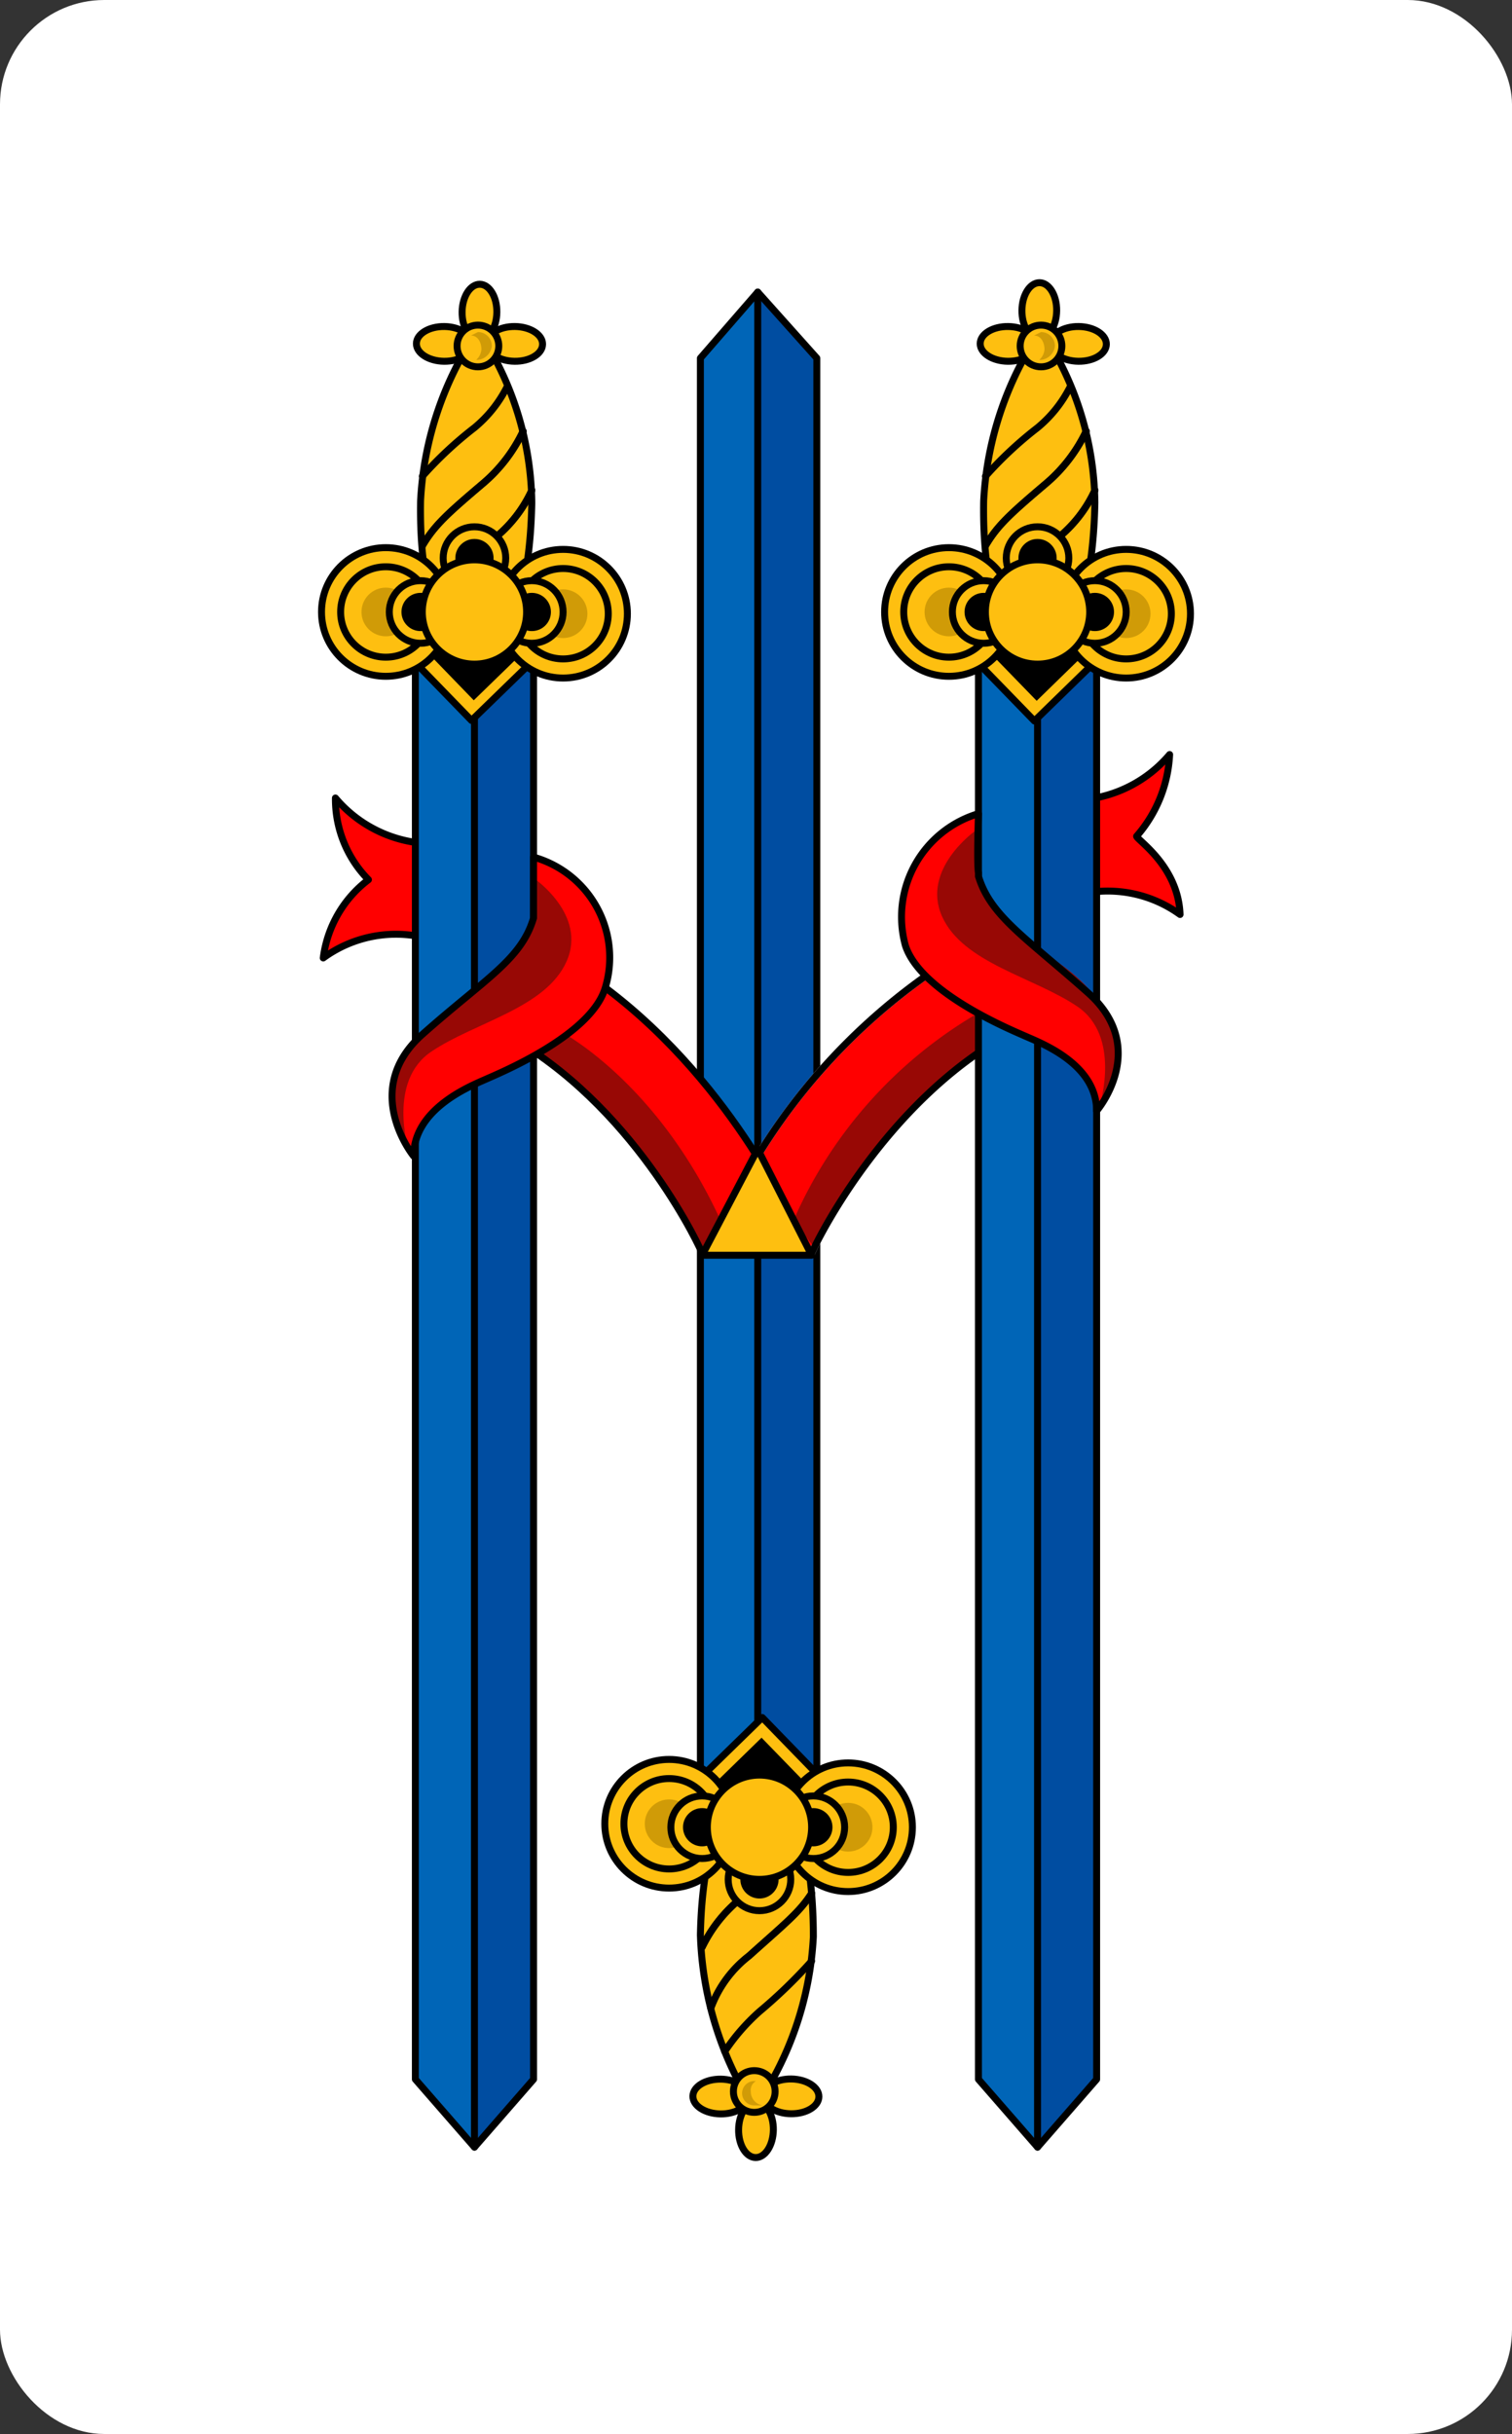 <svg xmlns="http://www.w3.org/2000/svg" viewBox="0 0 87 140">
  <rect x="0" y="0" width="87" height="140" fill="#333333" stroke="none"/>
  <rect width="87" height="140" rx="6" ry="6" fill="#fff"/>
  <path fill="#0065b7" d="M47 20.6l-3.4-3.8-3.3 3.8v81.8H47V20.6z"/>
  <path fill="#004da1" d="M47 20.6l-3.4-3.8v85.6H47V20.6z"/>
  <path fill="none" stroke="#000" stroke-linecap="round" stroke-linejoin="round" stroke-width=".4" d="M47 20.6l-3.4-3.8-3.3 3.8v81.8H47V20.6z"/>
  <path fill="#0065b7" stroke="#000" stroke-linecap="round" stroke-linejoin="round" stroke-width=".4" d="M43.6 16.8v85.5"/>
  <path fill="#febf10" stroke="#000" stroke-linecap="round" stroke-linejoin="round" stroke-width=".4" d="M43.74 105.04l-3.06-3.15 3.18-3.1 3.07 3.16z"/>
  <path d="M43.7 106.2l-3.06-3.15 3.18-3.1 3.07 3.16z"/>
  <path d="M40.3 111.3c.1-5.4 1.6-8.8 3.4-8.8s3.1 3.5 3.1 8.9a19 19 0 0 1-3.4 9.9 19.7 19.7 0 0 1-3.1-10z" fill="#febf10" stroke="#000" stroke-linecap="round" stroke-linejoin="round" stroke-width=".4"/>
  <path d="M46.7 108.9c-.7 1.1-1.6 1.8-3.6 3.6a6.7 6.7 0 0 0-2.2 3m.8 2.5a11.9 11.9 0 0 1 2-2.3 28.8 28.8 0 0 0 3-2.9m-.5-7.4c-.8 1.3-1.6 2-3.7 3.9a8.2 8.2 0 0 0-2.1 2.7" fill="none" stroke="#000" stroke-linecap="round" stroke-linejoin="round" stroke-width=".4"/>
  <path d="M40.9 115.5a6.7 6.7 0 0 1 2.2-3c2-1.8 2.9-2.5 3.6-3.6m-1.4-5.9a21.9 21.9 0 0 1-3.1 3.1l-1.6 1.6m-.2 4.3a8.2 8.2 0 0 1 2.1-2.7c2.1-1.9 2.9-2.6 3.7-3.9" fill="none" stroke="#000" stroke-linecap="round" stroke-linejoin="round" stroke-width=".4"/>
  <circle cx="38.5" cy="104.9" r="3.7" fill="#febf10" stroke="#000" stroke-linecap="round" stroke-linejoin="round" stroke-width=".4"/>
  <circle cx="38.5" cy="104.9" r="2.6" fill="#febf10" stroke="#000" stroke-linecap="round" stroke-linejoin="round" stroke-width=".4"/>
  <circle cx="38.5" cy="104.9" r="1.4" fill="#d09b07"/>
  <circle cx="48.8" cy="105.1" r="3.7" fill="#febf10" stroke="#000" stroke-linecap="round" stroke-linejoin="round" stroke-width=".4"/>
  <circle cx="48.8" cy="105.1" r="2.6" fill="#febf10" stroke="#000" stroke-linecap="round" stroke-linejoin="round" stroke-width=".4"/>
  <circle cx="48.8" cy="105.1" r="1.4" fill="#d09b07"/>
  <ellipse cx="43.4" cy="122.4" rx="1.6" ry="1" transform="rotate(-89.2 43.5 122.4)" fill="#febf10" stroke="#000" stroke-linecap="round" stroke-linejoin="round" stroke-width=".4"/>
  <ellipse cx="45.4" cy="120.5" rx="1" ry="1.6" transform="rotate(-89.2 45.5 120.48)" fill="#febf10" stroke="#000" stroke-linecap="round" stroke-linejoin="round" stroke-width=".4"/>
  <ellipse cx="41.4" cy="120.5" rx="1" ry="1.6" transform="rotate(-89.2 41.48 120.51)" fill="#febf10" stroke="#000" stroke-linecap="round" stroke-linejoin="round" stroke-width=".4"/>
  <circle cx="43.4" cy="120.3" r="1.2" fill="#febf10" stroke="#000" stroke-linecap="round" stroke-linejoin="round" stroke-width=".4"/>
  <path d="M43.4 121.1h.5a.8.8 0 0 1-.7-.8.6.6 0 0 1 .3-.6h-.1a.7.7 0 0 0-.7.7.7.7 0 0 0 .7.7z" fill="#d09b07"/>
  <circle cx="43.7" cy="108.1" r="1.8" fill="#febf10" stroke="#000" stroke-linecap="round" stroke-linejoin="round" stroke-width=".4"/>
  <circle cx="43.7" cy="108.1" r="1.1"/>
  <circle cx="46.8" cy="105.1" r="1.8" fill="#febf10" stroke="#000" stroke-linecap="round" stroke-linejoin="round" stroke-width=".4"/>
  <circle cx="46.8" cy="105.1" r="1.1"/>
  <circle cx="40.4" cy="105.1" r="1.8" fill="#febf10" stroke="#000" stroke-linecap="round" stroke-linejoin="round" stroke-width=".4"/>
  <circle cx="40.4" cy="105.1" r="1.1"/>
  <circle cx="43.7" cy="105.1" r="3" fill="#febf10" stroke="#000" stroke-linecap="round" stroke-linejoin="round" stroke-width=".4"/>
  <path d="M40.4 72.1c0-.1-3.6-8-10.6-12.2l2.8-4.6c8.4 5.1 12.6 14.1 12.8 14.5z" fill="red"/>
  <path d="M46.7 72.1c0-.1 3.7-8 10.6-12.2l-2.8-4.6a35.3 35.3 0 0 0-12.7 14.5z" fill="red" stroke="#fff" stroke-linecap="round" stroke-linejoin="round" stroke-width=".4"/>
  <path d="M32.2 59.3s5.7 2.9 9.4 11.2a12.5 12.5 0 0 1-1.2 1.7s-3.2-8-9.5-11.5zm24.2-1.1a25.7 25.7 0 0 0-10.7 11.9 12.5 12.5 0 0 0 1.2 1.7s3.1-7.3 9.3-11.1z" fill="#980805"/>
  <path d="M40.4 72.1c0-.1-3.6-8-10.6-12.2l2.8-4.6c8.4 5.1 12.6 14.1 12.8 14.5z" fill="none" stroke="#000" stroke-linecap="round" stroke-linejoin="round" stroke-width=".4"/>
  <path d="M46.7 72.1c0-.1 3.7-8 10.6-12.2l-2.8-4.6a35.3 35.3 0 0 0-12.7 14.5z" fill="none" stroke="#000" stroke-linecap="round" stroke-linejoin="round" stroke-width=".4"/>
  <path d="M62.3 46a7.4 7.4 0 0 0 5-2.6 7.7 7.7 0 0 1-1.9 4.7c0 .2 2.4 1.7 2.5 4.5a7.1 7.1 0 0 0-5.6-1.2c-.1.1 0-5.4 0-5.4zm-38 2.5a7.4 7.4 0 0 1-5-2.6 6.6 6.6 0 0 0 1.9 4.7 6.7 6.7 0 0 0-2.6 4.5 7.1 7.1 0 0 1 5.7-1.2c.1.1 0-5.4 0-5.4z" fill="red" stroke="#000" stroke-linecap="round" stroke-linejoin="round" stroke-width=".4"/>
  <path fill="#febf10" stroke="#000" stroke-linecap="round" stroke-linejoin="round" stroke-width=".4" d="M46.7 72.2h-6.3l3.2-6.1 3.1 6.1z"/>
  <path fill="#0065b7" d="M63.1 119.6l-3.4 3.9-3.4-3.9V37.9h6.8v81.7z"/>
  <path fill="#004da1" d="M63.1 119.6l-3.4 3.9V37.9h3.4v81.7z"/>
  <path fill="none" stroke="#000" stroke-linecap="round" stroke-linejoin="round" stroke-width=".4" d="M63.1 119.6l-3.4 3.9-3.4-3.9V37.9h6.8v81.7z"/>
  <path fill="#0065b7" stroke="#000" stroke-linecap="round" stroke-linejoin="round" stroke-width=".4" d="M59.7 123.5V38"/>
  <path fill="#febf10" stroke="#000" stroke-linecap="round" stroke-linejoin="round" stroke-width=".4" d="M59.64 35.22l3.06 3.15-3.18 3.1-3.07-3.16z"/>
  <path d="M59.77 34.05l3.06 3.16-3.18 3.1-3.07-3.16z"/>
  <path d="M63 28.9c-.1 5.5-1.5 8.9-3.3 8.8s-3.2-3.4-3.1-8.9a19.2 19.2 0 0 1 3.3-9.8 18.1 18.1 0 0 1 3.1 9.9z" fill="#febf10" stroke="#000" stroke-linecap="round" stroke-linejoin="round" stroke-width=".4"/>
  <path d="M56.7 31.4c.7-1.2 1.5-1.9 3.5-3.6a9 9 0 0 0 2.3-3m-.9-2.6a7.3 7.3 0 0 1-1.9 2.4 21.9 21.9 0 0 0-3 2.8m.5 7.4c.7-1.3 1.5-2 3.6-3.8a7.6 7.6 0 0 0 2.2-2.8" fill="none" stroke="#000" stroke-linecap="round" stroke-linejoin="round" stroke-width=".4"/>
  <path d="M62.5 24.8a9 9 0 0 1-2.3 3c-2 1.7-2.8 2.4-3.5 3.6m1.3 5.9a19.1 19.1 0 0 1 3.2-3.1 7.3 7.3 0 0 0 1.5-1.7m.3-4.3a7.6 7.6 0 0 1-2.2 2.8c-2.1 1.8-2.9 2.5-3.6 3.8" fill="none" stroke="#000" stroke-linecap="round" stroke-linejoin="round" stroke-width=".4"/>
  <circle cx="64.8" cy="35.3" r="3.7" fill="#febf10" stroke="#000" stroke-linecap="round" stroke-linejoin="round" stroke-width=".4"/>
  <circle cx="64.8" cy="35.3" r="2.6" fill="#febf10" stroke="#000" stroke-linecap="round" stroke-linejoin="round" stroke-width=".4"/>
  <circle cx="64.8" cy="35.3" r="1.4" fill="#d09b07"/>
  <circle cx="54.6" cy="35.2" r="3.7" fill="#febf10" stroke="#000" stroke-linecap="round" stroke-linejoin="round" stroke-width=".4"/>
  <circle cx="54.6" cy="35.2" r="2.6" fill="#febf10" stroke="#000" stroke-linecap="round" stroke-linejoin="round" stroke-width=".4"/>
  <circle cx="54.6" cy="35.2" r="1.4" fill="#d09b07"/>
  <ellipse cx="59.9" cy="17.9" rx="1.6" ry="1" transform="rotate(-89.4 59.83 17.93)" fill="#febf10" stroke="#000" stroke-linecap="round" stroke-linejoin="round" stroke-width=".4"/>
  <ellipse cx="57.9" cy="19.8" rx="1" ry="1.6" transform="rotate(-89.2 57.94 19.74)" fill="#febf10" stroke="#000" stroke-linecap="round" stroke-linejoin="round" stroke-width=".4"/>
  <ellipse cx="62" cy="19.8" rx="1" ry="1.6" transform="rotate(-89.2 62.02 19.76)" fill="#febf10" stroke="#000" stroke-linecap="round" stroke-linejoin="round" stroke-width=".4"/>
  <circle cx="59.9" cy="19.9" r="1.2" fill="#febf10" stroke="#000" stroke-linecap="round" stroke-linejoin="round" stroke-width=".4"/>
  <path d="M59.9 19.1l-.4.2c.4 0 .6.4.6.8a.9.9 0 0 1-.3.6h.1a.9.9 0 0 0 .8-.8.8.8 0 0 0-.8-.8z" fill="#d09b07"/>
  <circle cx="59.7" cy="32.1" r="1.8" fill="#febf10" stroke="#000" stroke-linecap="round" stroke-linejoin="round" stroke-width=".4"/>
  <circle cx="59.7" cy="32.1" r="1.1"/>
  <circle cx="56.6" cy="35.2" r="1.8" fill="#febf10" stroke="#000" stroke-linecap="round" stroke-linejoin="round" stroke-width=".4"/>
  <circle cx="56.6" cy="35.2" r="1.1"/>
  <circle cx="63" cy="35.2" r="1.8" fill="#febf10" stroke="#000" stroke-linecap="round" stroke-linejoin="round" stroke-width=".4"/>
  <circle cx="63" cy="35.2" r="1.1"/>
  <circle cx="59.7" cy="35.2" r="3" fill="#febf10" stroke="#000" stroke-linecap="round" stroke-linejoin="round" stroke-width=".4"/>
  <path fill="#0065b7" d="M30.7 119.6l-3.4 3.9-3.4-3.9V37.9h6.8v81.7z"/>
  <path fill="#004da1" d="M30.7 119.6l-3.4 3.9V37.9h3.4v81.7z"/>
  <path fill="none" stroke="#000" stroke-linecap="round" stroke-linejoin="round" stroke-width=".4" d="M30.7 119.6l-3.4 3.9-3.4-3.9V37.9h6.8v81.7z"/>
  <path fill="#0065b7" stroke="#000" stroke-linecap="round" stroke-linejoin="round" stroke-width=".4" d="M27.3 123.5V38"/>
  <path fill="#febf10" stroke="#000" stroke-linecap="round" stroke-linejoin="round" stroke-width=".4" d="M27.25 35.19l3.07 3.15-3.19 3.1-3.06-3.15z"/>
  <path d="M27.38 34.03l3.07 3.15-3.19 3.1-3.06-3.16z"/>
  <path d="M30.6 28.9c-.1 5.5-1.5 8.9-3.3 8.8s-3.2-3.4-3.1-8.9a19.2 19.2 0 0 1 3.3-9.8 18.1 18.1 0 0 1 3.1 9.9z" fill="#febf10" stroke="#000" stroke-linecap="round" stroke-linejoin="round" stroke-width=".4"/>
  <path d="M24.3 31.4c.7-1.2 1.5-1.9 3.5-3.6a9 9 0 0 0 2.3-3m-.9-2.6a7.3 7.3 0 0 1-1.9 2.4 21.9 21.9 0 0 0-3 2.8m.5 7.4c.7-1.3 1.5-2 3.6-3.8a7.6 7.6 0 0 0 2.2-2.8" fill="none" stroke="#000" stroke-linecap="round" stroke-linejoin="round" stroke-width=".4"/>
  <path d="M30.1 24.8a9 9 0 0 1-2.3 3c-2 1.7-2.8 2.4-3.5 3.6m1.3 5.9a19.1 19.1 0 0 1 3.2-3.1 7.3 7.3 0 0 0 1.5-1.7m.3-4.3a7.6 7.6 0 0 1-2.2 2.8c-2.1 1.8-2.9 2.5-3.6 3.8" fill="none" stroke="#000" stroke-linecap="round" stroke-linejoin="round" stroke-width=".4"/>
  <circle cx="32.4" cy="35.3" r="3.7" fill="#febf10" stroke="#000" stroke-linecap="round" stroke-linejoin="round" stroke-width=".4"/>
  <circle cx="32.4" cy="35.3" r="2.6" fill="#febf10" stroke="#000" stroke-linecap="round" stroke-linejoin="round" stroke-width=".4"/>
  <circle cx="32.4" cy="35.3" r="1.4" fill="#d09b07"/>
  <circle cx="22.2" cy="35.2" r="3.7" fill="#febf10" stroke="#000" stroke-linecap="round" stroke-linejoin="round" stroke-width=".4"/>
  <circle cx="22.2" cy="35.2" r="2.6" fill="#febf10" stroke="#000" stroke-linecap="round" stroke-linejoin="round" stroke-width=".4"/>
  <circle cx="22.2" cy="35.2" r="1.4" fill="#d09b07"/>
  <ellipse cx="27.5" cy="17.9" rx="1.6" ry="1" transform="rotate(-89.2 27.57 17.88)" fill="#febf10" stroke="#000" stroke-linecap="round" stroke-linejoin="round" stroke-width=".4"/>
  <ellipse cx="25.5" cy="19.8" rx="1" ry="1.6" transform="rotate(-89.2 25.52 19.76)" fill="#febf10" stroke="#000" stroke-linecap="round" stroke-linejoin="round" stroke-width=".4"/>
  <ellipse cx="29.6" cy="19.8" rx="1" ry="1.6" transform="rotate(-89.2 29.6 19.78)" fill="#febf10" stroke="#000" stroke-linecap="round" stroke-linejoin="round" stroke-width=".4"/>
  <circle cx="27.5" cy="19.9" r="1.2" fill="#febf10" stroke="#000" stroke-linecap="round" stroke-linejoin="round" stroke-width=".4"/>
  <path d="M27.5 19.1l-.4.2c.4 0 .6.4.6.8a.9.9 0 0 1-.3.6h.1a.9.9 0 0 0 .8-.8.8.8 0 0 0-.8-.8z" fill="#d09b07"/>
  <circle cx="27.3" cy="32.1" r="1.8" fill="#febf10" stroke="#000" stroke-linecap="round" stroke-linejoin="round" stroke-width=".4"/>
  <circle cx="27.3" cy="32.1" r="1.1"/>
  <circle cx="24.2" cy="35.2" r="1.8" fill="#febf10" stroke="#000" stroke-linecap="round" stroke-linejoin="round" stroke-width=".4"/>
  <circle cx="24.2" cy="35.2" r="1.1"/>
  <circle cx="30.6" cy="35.2" r="1.8" fill="#febf10" stroke="#000" stroke-linecap="round" stroke-linejoin="round" stroke-width=".4"/>
  <circle cx="30.6" cy="35.2" r="1.1"/>
  <circle cx="27.3" cy="35.2" r="3" fill="#febf10" stroke="#000" stroke-linecap="round" stroke-linejoin="round" stroke-width=".4"/>
  <path d="M56.3 46.8a6.2 6.2 0 0 0-4.2 7.6c.9 2.7 6 4.8 6.9 5.2s4.1 1.6 4.1 4.3c0 0 3.1-3.6-.5-6.8s-5.6-4.4-6.3-6.7v-.2c-.1-.5 0-3.4 0-3.4zm-25.6 2.5a6 6 0 0 1 4.1 7.6c-.9 2.7-6 4.8-6.9 5.2s-4.1 1.7-4.1 4.4c0 0-3.1-3.8.5-7s5.7-4.3 6.4-6.7z" fill="red"/>
  <path d="M23.5 66.1s-1.2-3.9 1.3-5.6 6.6-2.5 7.8-5.2-1.9-4.8-1.9-4.8v2.2s-.4 2.4-4.4 5-4.7 5.9-2.8 8.4zm39.8-2.6s1.2-3.9-1.3-5.6-6.6-2.5-7.8-5.2 1.9-4.9 1.9-4.9v2.3s.4 2.4 4.4 5 4.7 5.9 2.8 8.4z" fill="#980805"/>
  <path d="M30.7 49.3a6 6 0 0 1 4.1 7.6c-.9 2.7-6 4.8-6.9 5.2s-4.1 1.7-4.1 4.4c0 0-3.1-3.8.5-7s5.7-4.3 6.4-6.7zm25.6-2.5a6.2 6.2 0 0 0-4.2 7.6c.9 2.7 6 4.8 6.9 5.2s4.1 1.6 4.1 4.3c0 0 3.1-3.6-.5-6.8s-5.6-4.4-6.3-6.7v-.2c-.1-.5 0-3.4 0-3.4z" fill="none" stroke="#000" stroke-linecap="round" stroke-linejoin="round" stroke-width=".4"/>
</svg>
